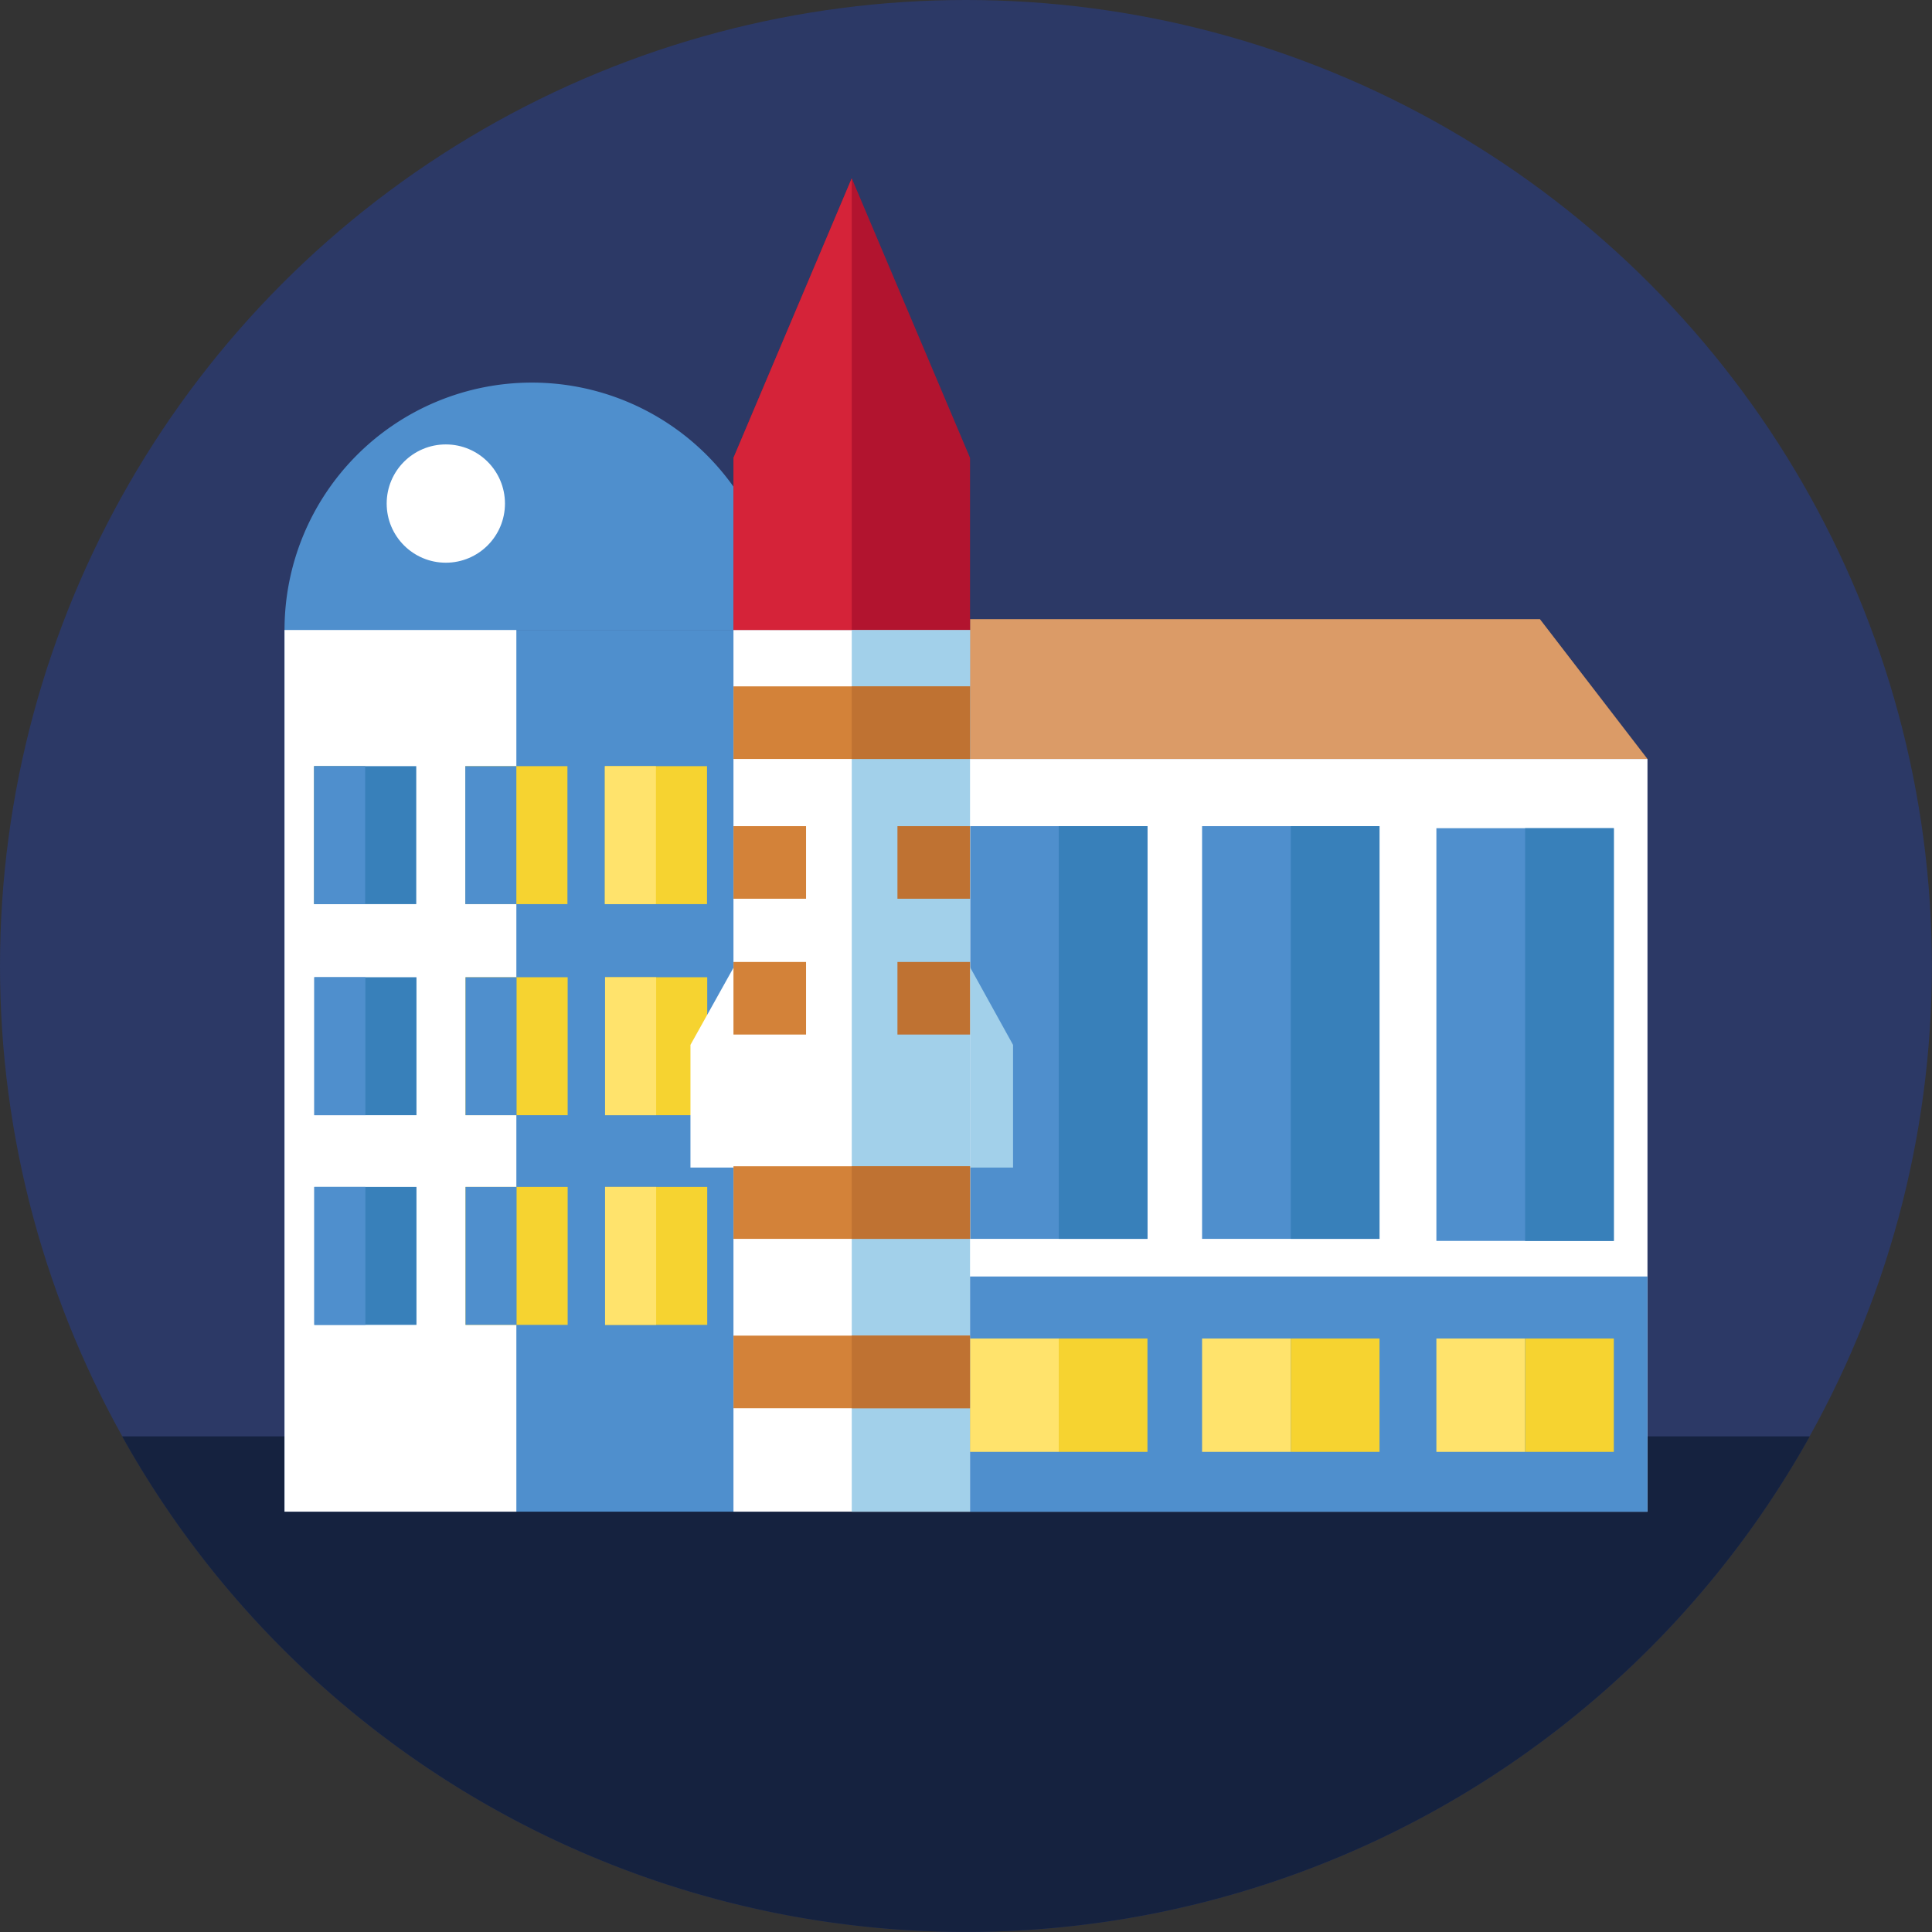 <svg xmlns="http://www.w3.org/2000/svg" viewBox="0 0 179.67 179.67"><rect x="0" y="0" width="179.67" height="179.67" fill="#333333" stroke="none"/><defs><style>.cls-1{fill:#2c3966;}.cls-2{fill:#15223f;}.cls-3{fill:#fff;}.cls-4{fill:#db9b67;}.cls-5{fill:#4f8fcd;}.cls-6{fill:#3880ba;}.cls-7{fill:#ffe36c;}.cls-8{fill:#f6d330;}.cls-9{fill:#a2d0ea;}.cls-10{fill:#b2142f;}.cls-11{fill:#d38239;}.cls-12{fill:#bf7232;}.cls-13{fill:#d52339;}</style></defs><title>Ресурс 1</title><g id="Слой_2" data-name="Слой 2"><g id="Слой_1-2" data-name="Слой 1"><circle class="cls-1" cx="89.83" cy="89.83" r="89.83"/><path class="cls-2" d="M11.36,133.58a89.85,89.85,0,0,0,156.94,0Z"/><rect class="cls-3" x="79.21" y="70.58" width="74" height="70"/><polygon class="cls-4" points="90.21 57.58 143.21 57.58 153.21 70.58 90.21 70.58 90.21 57.58"/><rect class="cls-5" x="90.21" y="76.83" width="16.5" height="38.38"/><rect class="cls-6" x="98.46" y="76.83" width="8.25" height="38.38"/><rect class="cls-5" x="111.79" y="76.83" width="16.5" height="38.38"/><rect class="cls-6" x="120.04" y="76.83" width="8.25" height="38.38"/><rect class="cls-5" x="133.58" y="77.02" width="16.5" height="38.38"/><rect class="cls-6" x="141.83" y="77.02" width="8.25" height="38.38"/><rect class="cls-5" x="26.46" y="58.58" width="45.12" height="82"/><rect class="cls-3" x="26.46" y="58.58" width="21.56" height="82"/><path class="cls-5" d="M49.46,58.58h-23a23,23,0,0,1,46,0Z"/><rect class="cls-7" x="29.21" y="71.25" width="4.75" height="12.83"/><rect class="cls-6" x="29.21" y="71.25" width="9.5" height="12.83"/><rect class="cls-8" x="43.27" y="71.25" width="9.5" height="12.83"/><rect class="cls-8" x="56.25" y="71.25" width="9.5" height="12.83"/><rect class="cls-7" x="56.25" y="71.25" width="4.75" height="12.83"/><rect class="cls-5" x="29.21" y="71.25" width="4.75" height="12.83"/><rect class="cls-5" x="43.27" y="71.25" width="4.75" height="12.83"/><circle class="cls-3" cx="41.46" cy="46.83" r="5.5"/><rect class="cls-6" x="29.23" y="90.88" width="9.5" height="12.83"/><rect class="cls-8" x="43.29" y="90.88" width="9.5" height="12.83"/><rect class="cls-8" x="56.27" y="90.88" width="9.5" height="12.83"/><rect class="cls-7" x="56.27" y="90.88" width="4.75" height="12.83"/><rect class="cls-5" x="29.23" y="90.88" width="4.75" height="12.83"/><rect class="cls-5" x="43.29" y="90.88" width="4.75" height="12.83"/><rect class="cls-6" x="29.23" y="110.38" width="9.5" height="12.83"/><rect class="cls-8" x="43.29" y="110.38" width="9.5" height="12.83"/><rect class="cls-8" x="56.27" y="110.38" width="9.5" height="12.83"/><rect class="cls-7" x="56.27" y="110.38" width="4.75" height="12.83"/><rect class="cls-5" x="29.23" y="110.38" width="4.75" height="12.83"/><rect class="cls-5" x="43.29" y="110.38" width="4.75" height="12.83"/><polygon class="cls-3" points="69.29 88.06 64.21 97.17 64.21 108.58 69.21 108.58 69.29 88.06"/><polygon class="cls-9" points="89.17 88.06 94.21 97.17 94.21 108.58 89.29 108.58 89.17 88.06"/><rect class="cls-3" x="68.21" y="58.58" width="22" height="82"/><rect class="cls-9" x="79.21" y="58.58" width="11" height="82"/><polygon class="cls-10" points="68.21 42.58 68.21 58.58 90.21 58.58 90.21 42.58 79.21 16.58 68.21 42.58"/><rect class="cls-11" x="68.21" y="63.83" width="22" height="6.75"/><rect class="cls-11" x="68.21" y="76.83" width="6.75" height="6.75"/><rect class="cls-12" x="83.46" y="76.83" width="6.75" height="6.75"/><rect class="cls-11" x="68.21" y="89.46" width="6.75" height="6.75"/><rect class="cls-12" x="83.46" y="89.46" width="6.75" height="6.75"/><rect class="cls-11" x="68.21" y="108.46" width="22" height="6.75"/><rect class="cls-11" x="68.21" y="124.21" width="22" height="6.75"/><rect class="cls-12" x="79.21" y="63.83" width="11" height="6.75"/><rect class="cls-12" x="79.21" y="108.46" width="11" height="6.75"/><polygon class="cls-13" points="68.21 42.58 68.21 58.58 79.21 58.58 79.21 16.58 68.21 42.58"/><rect class="cls-5" x="90.21" y="118.71" width="63" height="21.88"/><rect class="cls-7" x="90.21" y="124.48" width="8.25" height="10.54"/><rect class="cls-8" x="98.46" y="124.48" width="8.25" height="10.54"/><rect class="cls-7" x="111.79" y="124.48" width="8.25" height="10.54"/><rect class="cls-8" x="120.04" y="124.48" width="8.25" height="10.54"/><rect class="cls-7" x="133.58" y="124.48" width="8.25" height="10.54"/><rect class="cls-8" x="141.83" y="124.48" width="8.25" height="10.54"/><rect class="cls-12" x="79.21" y="124.21" width="11" height="6.75"/></g></g></svg>